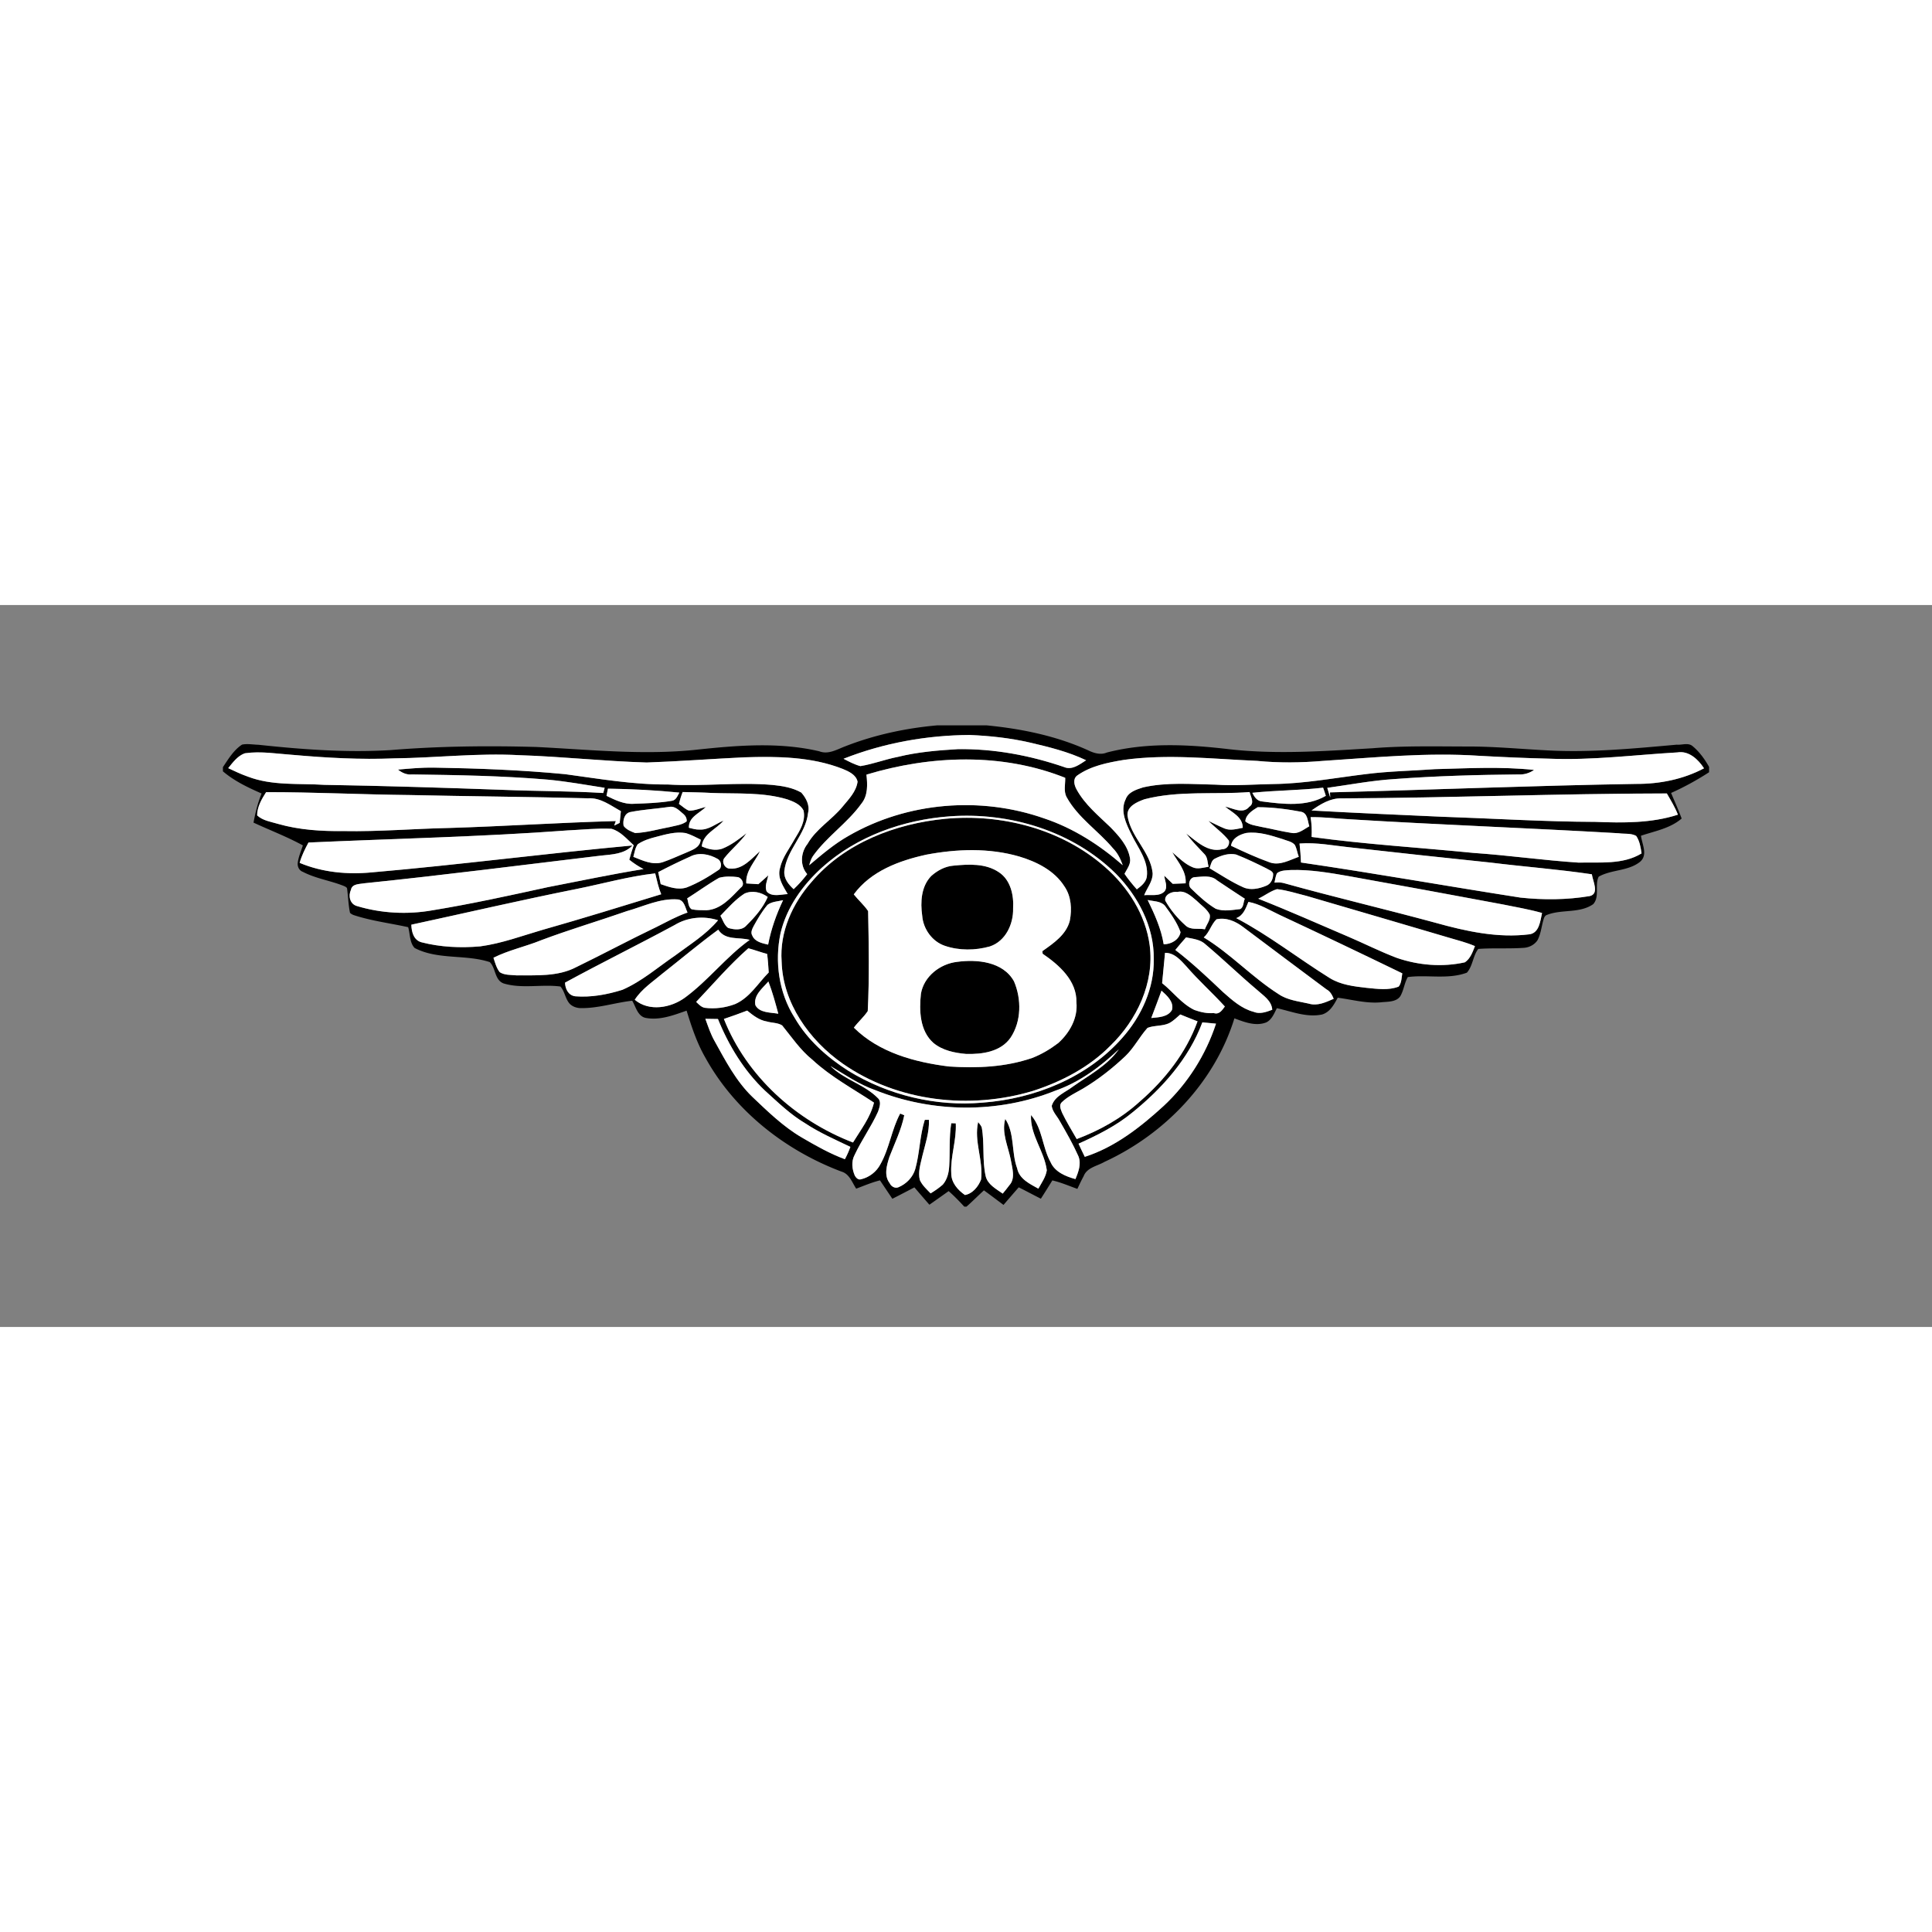 <svg xmlns="http://www.w3.org/2000/svg" height="200" width="200" viewBox="-189.9 -102.5 1645.8 615"><rect x="-189.9" y="-102.5" width="1645.8" height="615" fill="#808080" stroke="none"/><path d="M608.48 0h42.04c29.57 2.88 59.19 8.9 86.38 21.2 4.97 2.43 10.66 4.25 16.1 1.95 34.11-8.83 69.83-6.86 104.5-2.78 40.57 4.55 81.4 1.52 122-.88 27.44-2.23 55-1.46 82.51-1.46 22.01.04 43.95 2.15 65.92 3.27 36.92 2.04 73.83-1.55 110.58-4.84 4.22.42 9.38-1.84 13.14 1 5.98 4.84 10.57 11.24 14.35 17.9v4.58c-10.33 6.69-21.13 12.63-32.37 17.65 3.05 7.24 6.27 14.4 9 21.78-9.76 8.42-22.78 10.66-34.65 14.66.93 7.31 6.06 16.36-.75 22.18-10.12 8.09-24.36 6.49-35.28 12.71-3.53 7.08 1.08 17.05-4.65 23.38-11.65 8.16-27.1 4.08-39.82 9.33-1.3.6-1.94 1.96-2.34 3.25-1.89 5.98-2.3 12.49-5.28 18.11-2.43 3.77-6.87 6.12-11.29 6.49-13.05.98-26.16.01-39.19.98-4.59 5.93-4.61 14.47-9.69 20.21-16.12 6.01-33.7 1.55-50.34 3.76-2.98 5.13-3.43 11.41-6.51 16.49-3.74 5.09-11.28 4.36-16.79 5.04-12.33 1.04-24.3-2.39-36.4-3.95-3.1 5.78-6.52 12.25-13.33 14.3-13.24 2.74-25.81-2.58-38.49-5.39-2.29 4.42-4.17 9.59-8.87 12.04-9.07 3.68-18.75-.19-27.31-3.37-16.83 54.42-59.43 98.66-110.71 122.27-6.12 3.58-14.9 4.74-17.73 12.21-1.95 3.52-3.61 7.17-5.34 10.79-7.07-2.51-13.97-5.55-21.32-7.21-3.21 5.22-6.46 10.42-9.77 15.58-6.31-3.19-12.54-6.55-18.86-9.7-4.35 4.97-8.67 9.97-12.96 14.99-5.55-4.16-11.07-8.34-16.68-12.41-5.01 4.57-9.78 9.4-14.86 13.89h-1.87c-4.26-4.6-8.61-9.12-13.33-13.25-5.45 3.89-10.92 7.76-16.4 11.6-4.28-4.91-8.54-9.83-12.77-14.77-6.25 3.27-12.49 6.54-18.78 9.71-3.52-5.24-7.03-10.46-10.54-15.69-6.96 1.73-13.56 4.55-20.25 7.09-3.5-5.31-5.79-12.64-12.56-14.56-48.02-18.06-91.01-51.85-115.96-97.1-7.21-12.51-11.72-26.27-15.97-40-11.21 3.92-23.01 8.5-35.06 6.13-6.69-1.58-8.14-9.4-11.28-14.59-14.93 1.69-29.44 6.71-44.61 6.28-3.29-.23-6.66-1.49-8.89-3.98-3.53-4.23-3.99-10.26-7.62-14.39-16.02-2.11-32.78 2.1-48.41-2.63-7.81-2.91-6.6-13.13-11.79-18.17-20.73-6.8-44.2-1.71-63.99-12.01-4.43-4.61-3.77-11.92-5.54-17.75-15.5-3.41-31.37-5.33-46.49-10.33-1.11-.43-2.17-1.03-3.04-1.86-1.4-6.68-1.57-13.53-2.45-20.28.01-1.48-1.54-1.99-2.62-2.55-11.49-4.64-24.06-6.36-35.11-12.12-3.1-1.11-4.7-4.39-4.35-7.53.58-5.21 2.83-10.02 4.36-14.99-13.55-7.44-28.04-12.9-42.03-19.41 1.56-8.45 3.64-16.83 6.9-24.79C21.33 52.96 9.76 47.47 0 39.17v-3.59c4.65-6.92 9.15-14.5 16.27-19.16 4.58-.96 9.34.01 13.96.12 37.42 4.02 75.14 6.82 112.77 4.52 41.22-3.37 82.62-3.78 123.94-2.64 45.27 2.23 90.72 7.11 136 2.38 34.86-3.72 70.59-6.77 105.09 1.3 7.67 2.98 14.92-1.52 21.88-4.16C555.02 8.11 581.64 2.4 608.48 0m-79.8 28.47c4.62 2.41 9.29 4.89 14.34 6.25 10.85-1.75 21.17-5.78 31.96-7.86 16.74-4.14 33.98-5.56 51.15-6.58 30.79-.43 61.44 5.3 90.51 15.27 6.74 2.88 13.24-2.36 18.69-5.81-15.18-7.26-31.69-11.3-48-15.1-16.86-3.87-34.11-5.73-51.37-6.44-36.58.26-73.22 6.81-107.28 20.27M18.71 23.79c-6.18 2.18-10.24 7.76-14.2 12.68 5.48 2.55 10.94 5.19 16.67 7.18 20.75 7.96 43.42 5.65 65.14 7.04 50.91.84 101.8 2.44 152.68 4.26 28.33 1.19 56.7.92 85 2.69.4-1.48.8-2.96 1.19-4.44-16.08-2.48-32.12-5.41-48.33-6.93-38.52-3.31-77.22-3.92-115.86-4.46-4.45.46-8.54-1.4-11.87-4.12 10.26-.9 20.55-1.86 30.87-1.68 37.22.62 74.47 2.04 111.54 5.59 29.03 3.9 58.04 8.99 87.43 8.78 29.69 1.82 59.42-2.17 89.09.38 8.45.85 17.21 2.22 24.66 6.53 4.08 4.66 7.37 10.88 5.74 17.28-1.94 18.29-18.2 31.31-20.22 49.54-.54 6.42 3.55 11.4 7.93 15.45 4.2-3.95 8.07-8.22 11.55-12.83-6.39-7.32-5.55-18.4.27-25.74 7.42-12.95 20.8-20.55 30.05-31.95 5.14-6.21 11.48-12.68 12.59-21.05-1.25-5.97-7.6-8.8-12.67-10.89-26.58-10.45-55.8-10.76-83.93-9.86-27.69 1.3-55.34 3.46-83.03 4.41-36.23-1.07-72.31-5.08-108.54-6.24-35.53-1.94-70.96 2.3-106.46 2.7-28.71 1.21-57.45-.42-86.04-2.93-13.73-.92-27.52-3.37-41.25-1.39m1111.16 4.6c-19.97-.47-39.93-1.36-59.87-2.46-44.36-2.96-88.72 1.47-132.96 4.35-18.66 1.58-37.43 1.82-56.07-.02-37.8-1.61-75.87-6.07-113.56-.82-13.75 2.3-28.08 5.07-39.69 13.3-3.95 2.96-2.49 8.33-.46 11.97 7.03 12.81 18.52 22.17 28.87 32.17 7.16 7.4 14.8 15.73 16.55 26.28.94 5.1-2.53 9.07-4.65 13.29 3.13 4.69 6.76 9 10.47 13.25 3.66-2.73 7.74-5.9 8.53-10.71 1.69-13.58-7.57-24.51-13.05-35.98-4.51-9-9.88-20.12-4.99-30.02 2.28-6.29 9.15-8.27 14.89-10.15 20.22-4.57 41.16-2.73 61.71-2.33 16.46 1.12 32.94-.26 49.42-.52 26.4-.35 52.42-5.28 78.57-8.45 19.49-2.49 39.16-2.8 58.74-4.22 28.19-.72 56.47-2.33 84.6.66-3.77 2.63-8.3 4.07-12.92 3.83-35.38.33-70.76 1.3-106.04 3.95-19.23 1.2-38.16 4.84-57.21 7.47.81 2.73 1.6 5.44 2.51 8.15-.08-1.42-.16-2.85-.21-4.28 86.99-2.21 173.95-5.8 260.97-7.22 19.94.09 39.96-3.91 57.66-13.28-4.91-7.57-12.88-15.19-22.66-13.55-36.36 2.1-72.67 6.84-109.15 5.34M548.19 41.98c.91 8.45 1.39 17.81-4.38 24.82-11.88 16.52-29.47 28-41.24 44.64-1.58 2.33-2.37 5.05-3.14 7.73 10.7-9.01 21.4-18.21 33.65-25.1 49.93-28.76 112.35-33.88 166.61-14.76 24.84 8.29 47.2 22.68 66.84 39.83-1.88-5.24-4.31-10.38-8.3-14.36-12.58-15.03-29.86-26.11-39.46-43.56-2.79-5.04-1.08-11.06-1.25-16.52C663.74 23.22 603 25.41 548.19 41.98m328.73 15.48c1.65 3.41 4.04 6.98 8.19 7.34 18.13 2.34 37.91 4.78 54.41-4.77-.71-2.33-1.47-4.65-2.32-6.93-20.03 2.35-40.24 2.2-60.28 4.36m-548.94-3.53c-.43 2.03-.84 4.07-1.22 6.11 7.28 3.51 14.89 7.33 23.21 6.79 10.82-.4 21.71-.72 32.41-2.55 3.61-.44 4.88-4.27 6.45-6.98-20.21-2.05-40.54-3.06-60.85-3.37M36.8 56.9c-3.8 5.9-7.71 12.68-7.63 19.8 4.8 4.51 11.76 5.43 17.84 7.26 18.18 5.17 37.18 6.33 55.99 6.1 29.89.56 59.69-2 89.55-2.64 47.4-1.44 94.73-4.62 142.13-5.89-.45 1.29-.91 2.57-1.35 3.86 1.56-.75 3.12-1.52 4.67-2.3l1-10c-8.73-4.81-17.41-11.67-27.97-10.94-50.78-1.31-101.58-1.67-152.35-2.8-40.64-.41-81.24-2.49-121.88-2.45m354.83-.1c-1.3 3.3-2.34 6.69-3.14 10.14 2.86 1.9 5.37 4.56 8.65 5.74 4.91.07 9.51-2.12 14.24-3.17-5.36 5.4-14.87 8.6-14.42 17.75 2.96.71 5.94 1.64 9.02 1.52 7.71.49 13.7-4.84 20.44-7.62-6.15 7.42-17.54 11.2-18.49 21.97 5.38 2.33 11.37 3.88 17.19 2.02 7.76-2.98 14.39-8.2 20.92-13.23-5.5 7.78-13.07 13.73-18.93 21.2-2.63 3.42.63 9.07 4.89 8.92 10.83.85 18.2-8.36 25.5-14.84-4.22 9.05-12.44 16.76-11.66 27.46 3.44.25 6.81.42 10.27.65 2.82-2.49 5.68-4.98 8.47-7.52-.89 4.44-3.44 9.54-1.26 13.88 4.59 4.79 11.93 2.29 17.79 2.09-3.87-6.83-9.04-13.92-6.52-22.3 2.02-9.02 8.02-16.51 12.39-24.49 4.47-7.35 9.65-15.42 7.6-24.5-2.69-5.16-8.46-7.55-13.68-9.37-21.02-6.38-43.23-4.64-64.87-5.53-8.13-.46-16.27-.57-24.4-.77m393.35 6.18c-6.26 2.27-14.94 5.93-14.41 13.81 2.54 18.16 19.53 30.71 21.43 49.16.15 7.05-4.78 12.49-7.22 18.74 5.62-.66 13.13 1.4 17.5-3.44 2.79-3.95.05-8.91-.37-13.19 2.37 2.33 4.77 4.64 7.2 6.94 2.75-.11 8.26-.33 11.01-.43.77-10.38-6.59-18.08-11.39-26.45 5.51 4.6 10.61 10.03 17.4 12.79 4.31 1.93 9.06.18 13.51-.43-.98-3.59-.69-7.83-3.39-10.67-5.38-5.75-11-11.31-15.65-17.68 8.88 6.7 18.49 16.49 30.78 13.37 3.85.09 6.42-3.72 5.58-7.31-4.98-6.4-11.74-11.08-17.43-16.79 4.54 2.16 8.99 4.52 13.65 6.42 4.98 2.15 10.48.39 15.58-.53.04-9.27-9.08-13.01-14.98-18.07 6.39 1.25 15.24 6.72 20.54.11 4.86-3.13 1.21-8.39.28-12.51-29.84 2.32-60.38-1.46-89.62 6.16m168.03-.79c-9.6-.3-18.11 4.99-25.67 10.33 36.86 2.12 73.75 3.61 110.64 5.32 43.67 1.46 87.31 4.23 131.03 4.38 23.55.9 47.76 1.22 70.45-6.13-2.48-6.35-6.04-12.18-9.43-18.07-92.35.07-184.67 3.81-277.02 4.17M380.4 69.44c-11.16 1.64-22.48 2.26-33.54 4.46-5.01 1.17-6.36 7.32-5.52 11.73 2.33 3.2 6.24 4.75 9.81 6.1 10-.35 19.67-3.31 29.48-5.09 4.84-1.27 10.32-1.68 14.42-4.85.23-2.39-.89-4.63-2.67-6.17-3.44-2.75-7.03-7.08-11.98-6.18m501.07.29c-4.4 2.72-10.24 6.33-10.51 12.05 3.76 3.23 9.01 3.6 13.63 4.73 8.54 1.58 16.98 3.77 25.58 5.1 5.95 1.19 10.52-2.99 15.28-5.65-1.47-4.46-1.34-11.25-7.04-12.36-12.15-2.31-24.56-3.86-36.94-3.87m-262.02 7.76c-39.68 2.85-79.39 16.87-109.22 43.75-16.46 14.93-30.01 33.85-35.2 55.74-5.16 24.33-1.48 50.9 11.95 72.04 10.91 18.83 27.57 33.64 45.78 45.24 33.97 20.85 74.68 30.65 114.43 27.12 44.36-3.32 89.17-21.31 118.98-55.21 16.27-18.32 27.28-42.35 26.77-67.17.39-27.52-13.38-53.42-32.29-72.64-36.72-36.28-90.32-52.53-141.2-48.87m307.09.74c.92 5.57 1.17 11.2.87 16.83 45.78 6.29 91.95 9.03 137.91 13.61 29.95 2.06 59.71 6.31 89.66 8.27 17.78-.48 37.6 1.93 53.51-7.86-.77-5.16-1.57-10.51-4.6-14.92-4.48-2.45-10.02-1.52-14.88-2.24-75.98-4.42-152.05-7.19-228.01-11.84-11.5-.52-22.95-2.08-34.46-1.85M293.41 89.51c-73.4 5.46-147.01 6.99-220.53 10.31-2.99 5.54-5.83 11.22-7.53 17.32 19.37 8.13 40.87 10.12 61.65 8.08 74.07-6.41 147.85-16.07 221.87-22.89-6.89 7.38-17.55 7.63-26.9 8.64-67.16 8-134.24 16.66-201.52 23.56-3.92.75-10.49.3-11.38 5.55-2.42 5.26-.92 12.12 5.03 13.82 20.76 6.26 43.09 7.43 64.46 3.64 32.99-5.39 65.64-12.59 98.29-19.72 27.14-5.23 54.18-10.98 81.47-15.39a74.028 74.028 0 01-12.16-7.97c1.11-4.15 2.37-8.26 3.78-12.32-5.82-5.23-11.14-11.81-18.95-14.03-12.54-.56-25.06.83-37.58 1.4M369 95c-5.47 1.38-10.96 3.11-15.65 6.31-2.24 3.12-2.71 7.09-3.73 10.7 7.87 3.11 16.45 7.3 24.99 4.56 6.77-2.26 13.21-5.36 19.81-8.04 5.24-2.42 12.08-4.21 12.58-11.19-4.15-2.03-8.27-4.24-12.7-5.56-8.61-1.46-17.07 1.08-25.3 3.22m502.67-3.31c-5.69 1.34-11.92 4.39-12.91 10.87 10.93 5.19 21.97 10.24 33.37 14.31 8.44 2.71 16.64-2.15 24.36-4.9-1.29-3.32-1.69-7.02-3.4-10.15-2.5-2.93-6.74-3.46-10.1-4.83-10.12-3.17-20.56-6.71-31.32-5.3m45.45 8.99c.57 5.37 1.05 10.76 1.24 16.16 62.45 9.11 124.59 20.18 186.95 29.89 19.59 2.09 39.62 1.96 59.08-1.31 8.38-2.04 2.46-12.86 1.77-18.54-28.59-4.26-57.44-6.41-86.11-9.96-40.04-4.14-80.05-8.5-120.05-13-14.26-1.48-28.48-4.37-42.88-3.24m-519.17 11.16c-9.19 4.09-18.24 8.52-27.15 13.19.7 3.41 1.41 6.81 2.13 10.23 7.05 2.45 14.63 5.27 22.15 2.82 9.64-3.75 18.61-9.09 27.15-14.89 3.23-2.07 2.49-7.8-.9-9.47-6.94-3.97-16.02-5.84-23.38-1.88m447.37 1.57c-3.33 1.36-3.67 5.35-4.85 8.29 9.46 5.56 18.61 11.76 28.67 16.22 6.2 2.85 13.47 1.23 19.55-1.27 4.15-1.54 6.17-6.2 5.94-10.39-.83-2.43-3.66-3.08-5.56-4.34-8.55-4.26-17.16-8.43-26.05-11.89-6.09-1.31-12.29.67-17.7 3.38m52.66 12.49c-1.33 2.48-1.54 5.38-2.21 8.08 2.61-.23 5.27-.3 7.84.37 42.9 11.96 86.27 22.14 129.25 33.8 25.96 7.24 53.12 13.25 80.17 9.84 8.41-1.23 9.2-11.57 10.68-18.16-10.94-3.1-22.17-5-33.28-7.26-43.89-8.27-87.82-16.25-131.76-24.19-16.06-2.79-32.29-5.56-48.65-5.16-3.99.31-8.69.1-12.04 2.68m-596.64 13.46c-47.1 9.42-93.89 20.3-140.83 30.44.13 6.04 1.96 13.2 8.62 14.98 16.24 4.19 33.34 4.95 50.02 3.49 18.44-2.47 35.97-9.11 53.76-14.25 33.63-9.54 67.03-19.89 100.45-30.14-2.35-5.73-3.66-11.79-5.12-17.78-22.64 2.55-44.61 8.79-66.9 13.26m121.42-9.52c-9.39 5.35-18.13 11.78-27.26 17.55 1.03 3 .78 7.27 3.77 9.29 4.08.88 8.36.74 12.53.82 12.63-.59 21.17-11.04 29.39-19.3 3.67-2.46 1.16-8.01-2.47-8.9-5.25-.66-10.83-.82-15.96.54m404.62-.48c-4.25.71-5.76 7.01-2.53 9.76 6.45 6.27 13.12 12.47 20.87 17.11 6.73 2.55 14.01 1.02 20.9.28 3.07-1.66 2.57-6.13 3.9-8.81-7.94-5.09-15.74-10.4-23.6-15.6-5.33-4.84-13.1-3.1-19.54-2.74m54.57 18.31c25.66 10.09 50.86 21.34 76.22 32.16 13.97 5.96 27.55 12.84 41.76 18.24 18.5 6.37 38.87 8.08 58.02 3.8 4.69-3.09 6.62-8.79 8.6-13.81-7.25-3.13-14.93-5.02-22.47-7.27-40.36-12-80.81-23.69-121.2-35.57-8.29-2.02-16.45-4.77-24.95-5.69-5.72 1.73-10.56 5.63-15.98 8.14m-437.64-4.36c-7.86 5.08-14.05 12.24-20.52 18.9 2.03 3.49 3.2 7.87 6.56 10.35 5.25 1.57 11.89 2.41 15.85-2.35 7.08-7.01 13.9-14.78 17.89-24.02-5.59-4.07-13.27-5.84-19.78-2.88m358.43 6.01c4.4 7.85 10.32 14.91 17.02 20.92 4.4 4.5 11.24 2.42 16.76 3.49 1.27-4.03 4.95-7.9 4.15-12.39-2.38-4.97-7.39-8.1-11.15-11.91-4.65-3.86-9.77-9.08-16.49-7.5-4.26-.69-11.22 2.18-10.29 7.39m-458.64 8.92c-24.28 8.48-48.97 15.76-73.05 24.82-13.37 5.44-27.66 8.41-40.6 14.91 1.39 4.22 2.56 8.71 5.31 12.26 4.14 2.7 9.46 2.26 14.22 2.75 17.03-.15 35.37 1.19 50.99-7.02 22.8-11.07 45.13-23.09 68-34.02 8.82-4.39 17.44-9.27 26.8-12.47-1.97-4.06-2.66-10.4-8.07-11.16-15.25-1.23-29.27 5.94-43.6 9.93m119.82-5.33c-4.68 5.55-8.37 11.86-11.86 18.19-1.21 2.4-2.71 5.33-1.14 7.93 2.18 5.35 8.48 6.59 13.51 7.77 2.54-13.18 7-25.79 12.75-37.88-4.46 1.13-9.49 1.12-13.26 3.99m323.83-4.13c5.84 12.05 11.47 24.31 13.63 37.65 6.23.23 13.4-3.92 14.35-10.31-2.95-8.23-8.17-15.54-13.34-22.54-3.68-4-9.71-3.64-14.64-4.8m85.82 1.61c-2.26 5.45-4.32 11.64-10.36 13.81 27.92 14.75 52.82 34.37 79.57 51.02 9.52 5.9 20.84 7.18 31.73 8.42 8.9.86 18.48 2.27 27.06-1.09 2.52-3.16 2.41-7.54 3.09-11.29-34.64-16.81-69.39-33.4-104.29-49.68-8.76-4.1-17.17-9.42-26.8-11.19m-488.58 19.6c-31.01 16.75-62.63 32.32-93.58 49.19.24 5.39 2.81 10.87 8.73 11.62 13.56 1.07 27.24-1.46 40.16-5.52 16.46-7.14 30.1-19.13 44.81-29.14 12.64-9.46 26.44-17.88 36.67-30.11-12.11-3.92-25.85-2.67-36.79 3.96m461.4-4.76c-4.58 4.41-6.02 11.15-10.86 15.43 22.82 13.86 41.09 33.86 63.57 48.18 7.6 5.28 17.1 6.21 25.9 8.21 7.37 2.24 14.58-1.22 21.21-4.11-1.3-3.19-2.92-6.35-6.11-8.01-23.75-17.58-47.31-35.42-70.98-53.1-6.46-4.92-14.41-8.43-22.73-6.6m-471.97 46.21c-8.26 6.98-17.63 13.08-23.6 22.31 12.2 10.38 30.91 6.96 42.96-1.96 19.83-14.63 34.92-34.65 54.95-49.04-9.18-2.55-20.76.7-26.78-8.69-16.26 11.91-31.69 24.92-47.53 37.38m446.02-30.81c-3.12 3.5-6.17 7.08-9.13 10.71 14.31 10.99 27.47 23.39 40.54 35.8 7.77 6.87 15.84 14.16 26.13 16.88 5.27 2.23 10.89.14 15.9-1.75-.58-7.8-7.42-11.89-12.56-16.61-15-12.63-29.09-26.3-44.1-38.92-4.49-4.4-10.96-4.89-16.78-6.11m-372.85 9.27c-16 14.05-29.83 30.27-44.46 45.68 2.13 2.01 4.24 4.41 7.26 5.02 8.76 1.13 17.76-.04 26-3.2 12.37-5.45 19.35-17.62 28.54-26.86-.32-5.29-.67-10.56-1.34-15.82-5.4-1.39-10.61-3.4-16-4.82m354.94 3.88c-.77 8.61-1.61 17.23-2.47 25.84 9.35 7.4 16.56 17.58 27.53 22.84 5.22 1.83 10.81 3.14 16.41 2.61 4.76 1.62 7.22-2.56 9.51-5.57-10.65-11.68-22.48-22.23-32.81-34.21-4.94-5.31-10.2-11.61-18.17-11.51m-348.95 44.59c3.56 6.77 13.19 6.11 19.52 7.28-2.49-9.25-5-18.53-8.46-27.47-4.91 5.74-12.84 11.71-11.06 20.19m345.95-12.36c-2.84 7.79-5.77 15.55-8.72 23.3 6.17-.68 14.16-.72 17.65-6.9 1.85-6.8-4.34-12.31-8.93-16.4M426.76 250.1c19.3 48.81 61.42 86.61 109.99 105.26 6.63-10.92 14.83-21.33 17.87-33.98-17.76-11.78-36.74-21.91-52.47-36.52-10.24-8.23-17.56-19.18-25.77-29.25-3.79-2.4-8.74-2.07-12.92-3.32-6.52-1.03-11.9-5.26-16.86-9.31-6.56 2.53-13.18 4.88-19.84 7.12m388.78-3.82c-3.08 2.65-5.98 5.63-9.63 7.49-5.77 2.64-12.47 1.63-18.3 3.95-6.78 7.58-11.46 16.94-18.84 24.04-11.06 10.46-23.12 19.93-36.2 27.72-6.26 3.63-13.05 6.68-18.23 11.86-2.22 2.48-.52 5.99.52 8.69 3.71 7.7 8.22 14.97 12.45 22.39 19.45-7.3 38.01-17.64 53.43-31.68 21.49-18.54 39.79-41.73 49.5-68.61-4.92-1.88-9.82-3.86-14.7-5.85m-404.58 3.7c2.36 6.47 4.5 13.07 7.93 19.07 9.22 16.59 18.1 33.81 31.87 47.19 13.21 12.55 26.4 25.45 42.21 34.76 11.88 6.93 23.93 13.81 36.86 18.59 1.8-3.39 3.4-6.88 4.66-10.51-13.04-6.27-26.37-12.07-38.48-20.1-12.71-7.54-23.32-17.94-34.23-27.77-17.84-16.92-30.89-38.38-40.08-61.06-2.69-.04-8.06-.12-10.74-.17m423.37 3.05c-11.54 30.91-34.21 56.25-59.57 76.73-13.73 11.34-29.75 19.34-45.9 26.6 1.71 3.77 3.52 7.47 5.33 11.2 25.66-8.2 47.47-25.33 67.09-43.28 20.53-19.09 35.97-43.55 44.7-70.17-3.9-.35-7.77-.72-11.65-1.08M709.14 311.2c-48.8 19.6-105.08 19.03-153.77-.6-13.59-4.74-25.48-13.06-37.77-20.33 11.81 11.73 29.01 15.6 40.6 27.54 2.9 3.05 1.02 7.72-.1 11.22-5.79 12.79-14.08 24.3-20.02 37.03-2.91 5.46-2.17 12.09.26 17.61 1.09 1.83 2.95 3.81 5.3 2.98 6.9-1.58 13.08-6.36 16.37-12.62 7.74-13.6 9.53-29.57 16.91-43.34 1.16.48 2.32.96 3.49 1.45-2.53 12.41-8.14 23.83-12.67 35.56-2.24 7.06-4.82 15.8.26 22.29 1.12 2.73 4.54 4.75 7.39 3.5 6.76-2.8 12.37-8.49 14.4-15.59 3.85-13.73 3.77-28.21 8.11-41.85.88-.01 2.64-.02 3.51-.02.46 10.54-3.14 20.69-5.6 30.82-1.45 6.69-3.91 13.58-2.12 20.48 2.01 4.47 5.81 7.86 9.16 11.36 3.65-2.21 7.18-4.63 10.39-7.47 3.69-4.28 5.13-9.99 5.44-15.52.79-12.24-.2-24.62 1.76-36.78.96.03 2.89.08 3.85.11.74 14.35-4.63 28.26-3.85 42.58-.05 7.89 5.57 14.25 11.67 18.47 6.56-1.12 11.48-7.3 13.73-13.2 2.01-16.46-6.21-32.56-2.49-48.93 1.09 1.42 2.33 2.79 3.04 4.47 2.55 13.77.28 28.04 3.4 41.72 1.79 7.12 8.97 10.8 14.48 14.75 1.93-2.28 3.79-4.62 5.58-7.02 5.57-6 2.44-14.9 1.26-21.96-2.23-11.38-7.98-22.85-4.67-34.63 8.19 12.37 5.1 28.54 10.14 42.06 1.78 9.11 10.76 13.24 18.07 17.33 2.75-5 6.33-9.92 7.18-15.67-2.06-16.36-14.35-30.12-13.43-47.05 9.75 11.37 9.57 27.32 16.61 40.06 3.64 8.44 12.91 12.26 21.24 14.52 2.49-6.06 5.08-12.85 2.56-19.36-4.62-10.37-10.26-20.26-15.95-30.08-2.28-4.27-6.25-7.97-6.83-12.95 2.58-8.4 11.51-11.44 17.85-16.32 13.79-9.72 29.38-17.87 39.37-31.91-15.7 14.85-33.52 28.11-54.11 35.29z"/><path d="M615.45 79.6c48.17-4.47 99.13 8.76 135.89 41.05 19.61 17.08 34.69 40.61 38.14 66.76 4.16 31.91-10.95 63.7-33.54 85.54-18.04 18.31-41.39 30.48-65.65 38.37-53.93 16.33-115.81 9.38-162.42-23.22-28.34-19.92-51.01-51.49-51.94-87.08-1.79-24.95 9.25-49.23 25.5-67.61 28.16-33.24 71.56-49.75 114.02-53.81m-16.32 30.57c-23.08 5.07-47.24 14.01-61.72 33.83 3.89 4.9 8.71 9.01 12.21 14.22.57 28.36 1.09 56.86-.32 85.19-3.38 5.13-8.18 9.18-11.83 14.11 21.43 21.26 51.95 29.47 81.06 33.09 23.75 1.58 48.11.56 70.8-7.26 8.01-3.09 15.46-7.56 22.29-12.75 9.64-8.69 16.76-21.25 15.44-34.62.45-18.53-14.76-31.86-28.77-41.42-.06-.56-.17-1.67-.22-2.22 9.44-6.68 20.39-14.03 23.36-25.96 1.91-9.79 1.25-20.76-4.59-29.2-8.56-13.52-23.65-21-38.52-25.46-25.72-7.45-53.1-6.48-79.19-1.55z"/><path d="M622.4 119.51c12.9-1.25 27.23-2.05 38.54 5.56 10.06 6.55 12.9 19.68 12.18 30.94.35 13.3-6.44 27.91-19.79 32.33-12.4 3.46-25.96 3.66-38.24-.5-10.87-3.6-18.54-14.38-19.4-25.67-1.64-11.57-.94-24.92 7.66-33.82 5.28-4.72 11.86-8.3 19.05-8.84zm2.99 81.97c17.04-2.34 39.23-.24 48.51 16.61 6.43 15.04 6.37 33.98-2.9 47.91-8.38 12.17-24.36 14.3-37.96 13.91-9.73-.86-19.94-2.93-27.68-9.28-11.76-10.27-12.33-27.68-10.76-41.99 2.47-14.79 16.33-25.5 30.79-27.16z"/><g fill="#fff"><path d="M528.68 28.47c34.06-13.46 70.7-20.01 107.28-20.27 17.26.71 34.51 2.57 51.37 6.44 16.31 3.8 32.82 7.84 48 15.1-5.45 3.45-11.95 8.69-18.69 5.81-29.07-9.97-59.72-15.7-90.51-15.27-17.17 1.02-34.41 2.44-51.15 6.58-10.79 2.08-21.11 6.11-31.96 7.86-5.05-1.36-9.72-3.84-14.34-6.25zM18.71 23.79c13.73-1.98 27.52.47 41.25 1.39 28.59 2.51 57.33 4.14 86.04 2.93 35.5-.4 70.93-4.64 106.46-2.7 36.23 1.16 72.31 5.17 108.54 6.24 27.69-.95 55.34-3.11 83.03-4.41 28.13-.9 57.35-.59 83.93 9.86 5.07 2.09 11.42 4.92 12.67 10.89-1.11 8.37-7.45 14.84-12.59 21.05-9.25 11.4-22.63 19-30.05 31.95-5.82 7.34-6.66 18.42-.27 25.74-3.48 4.61-7.35 8.88-11.55 12.83-4.38-4.05-8.47-9.03-7.93-15.45 2.02-18.23 18.28-31.25 20.22-49.54 1.63-6.4-1.66-12.62-5.74-17.28-7.45-4.31-16.21-5.68-24.66-6.53-29.67-2.55-59.4 1.44-89.09-.38-29.39.21-58.4-4.88-87.43-8.78-37.07-3.55-74.32-4.97-111.54-5.59-10.32-.18-20.61.78-30.87 1.68 3.33 2.72 7.42 4.58 11.87 4.12 38.64.54 77.34 1.15 115.86 4.46 16.21 1.52 32.25 4.45 48.33 6.93-.39 1.48-.79 2.96-1.19 4.44-28.3-1.77-56.67-1.5-85-2.69-50.88-1.82-101.77-3.42-152.68-4.26-21.72-1.39-44.39.92-65.14-7.04-5.73-1.99-11.19-4.63-16.67-7.18 3.96-4.92 8.02-10.5 14.2-12.68zm1111.16 4.6c36.48 1.5 72.79-3.24 109.15-5.34 9.78-1.64 17.75 5.98 22.66 13.55-17.7 9.37-37.72 13.37-57.66 13.28-87.02 1.42-173.98 5.01-260.97 7.22.05 1.43.13 2.86.21 4.28-.91-2.71-1.7-5.42-2.51-8.15 19.05-2.63 37.98-6.27 57.21-7.47 35.28-2.65 70.66-3.62 106.04-3.95 4.62.24 9.15-1.2 12.92-3.83-28.13-2.99-56.41-1.38-84.6-.66-19.58 1.42-39.25 1.73-58.74 4.22-26.15 3.17-52.17 8.1-78.57 8.45-16.48.26-32.96 1.64-49.42.52-20.55-.4-41.49-2.24-61.71 2.33-5.74 1.88-12.61 3.86-14.89 10.15-4.89 9.9.48 21.02 4.99 30.02 5.48 11.47 14.74 22.4 13.05 35.98-.79 4.81-4.87 7.98-8.53 10.71-3.71-4.25-7.34-8.56-10.47-13.25 2.12-4.22 5.59-8.19 4.65-13.29-1.75-10.55-9.39-18.88-16.55-26.28-10.35-10-21.84-19.36-28.87-32.17-2.03-3.64-3.49-9.01.46-11.97 11.61-8.23 25.94-11 39.69-13.3 37.69-5.25 75.76-.79 113.56.82 18.64 1.84 37.41 1.6 56.07.02 44.24-2.88 88.6-7.31 132.96-4.35 19.94 1.1 39.9 1.99 59.87 2.46z"/><path d="M548.19 41.98C603 25.41 663.74 23.22 717.52 44.7c.17 5.46-1.54 11.48 1.25 16.52 9.6 17.45 26.88 28.53 39.46 43.56 3.99 3.98 6.42 9.12 8.3 14.36-19.64-17.15-42-31.54-66.84-39.83-54.26-19.12-116.68-14-166.61 14.76-12.25 6.89-22.95 16.09-33.65 25.1.77-2.68 1.56-5.4 3.14-7.73 11.77-16.64 29.36-28.12 41.24-44.64 5.77-7.01 5.29-16.37 4.38-24.82zm328.73 15.48c20.04-2.16 40.25-2.01 60.28-4.36.85 2.28 1.61 4.6 2.32 6.93-16.5 9.55-36.28 7.11-54.41 4.77-4.15-.36-6.54-3.93-8.19-7.34zm-548.94-3.53c20.31.31 40.64 1.32 60.85 3.37-1.57 2.71-2.84 6.54-6.45 6.98-10.7 1.83-21.59 2.15-32.41 2.55-8.32.54-15.93-3.28-23.21-6.79.38-2.04.79-4.08 1.22-6.11zM36.8 56.9c40.64-.04 81.24 2.04 121.88 2.45 50.77 1.13 101.57 1.49 152.35 2.8 10.56-.73 19.24 6.13 27.97 10.94l-1 10c-1.55.78-3.11 1.55-4.67 2.3.44-1.29.9-2.57 1.35-3.86-47.4 1.27-94.73 4.45-142.13 5.89-29.86.64-59.66 3.2-89.55 2.64-18.81.23-37.81-.93-55.99-6.1-6.08-1.83-13.04-2.75-17.84-7.26-.08-7.12 3.83-13.9 7.63-19.8zm354.83-.1c8.13.2 16.27.31 24.4.77 21.64.89 43.85-.85 64.87 5.53 5.22 1.82 10.99 4.21 13.68 9.37 2.05 9.08-3.13 17.15-7.6 24.5-4.37 7.98-10.37 15.47-12.39 24.49-2.52 8.38 2.65 15.47 6.52 22.3-5.86.2-13.2 2.7-17.79-2.09-2.18-4.34.37-9.44 1.26-13.88-2.79 2.54-5.65 5.03-8.47 7.52-3.46-.23-6.83-.4-10.27-.65-.78-10.7 7.44-18.41 11.66-27.46-7.3 6.48-14.67 15.69-25.5 14.84-4.26.15-7.52-5.5-4.89-8.92 5.86-7.47 13.43-13.42 18.93-21.2-6.53 5.03-13.16 10.25-20.92 13.23-5.82 1.86-11.81.31-17.19-2.02.95-10.77 12.34-14.55 18.49-21.97-6.74 2.78-12.73 8.11-20.44 7.62-3.08.12-6.06-.81-9.02-1.52-.45-9.15 9.06-12.35 14.42-17.75-4.73 1.05-9.33 3.24-14.24 3.17-3.28-1.18-5.79-3.84-8.65-5.74.8-3.45 1.84-6.84 3.14-10.14zm393.35 6.18c29.24-7.62 59.78-3.84 89.62-6.16.93 4.12 4.58 9.38-.28 12.51-5.3 6.61-14.15 1.14-20.54-.11 5.9 5.06 15.02 8.8 14.98 18.07-5.1.92-10.6 2.68-15.58.53-4.66-1.9-9.11-4.26-13.65-6.42 5.69 5.71 12.45 10.39 17.43 16.79.84 3.59-1.73 7.4-5.58 7.31-12.29 3.12-21.9-6.67-30.78-13.37 4.65 6.37 10.27 11.93 15.65 17.68 2.7 2.84 2.41 7.08 3.39 10.67-4.45.61-9.2 2.36-13.51.43-6.79-2.76-11.89-8.19-17.4-12.79 4.8 8.37 12.16 16.07 11.39 26.45-2.75.1-8.26.32-11.01.43-2.43-2.3-4.83-4.61-7.2-6.94.42 4.28 3.16 9.24.37 13.19-4.37 4.84-11.88 2.78-17.5 3.44 2.44-6.25 7.37-11.69 7.22-18.74-1.9-18.45-18.89-31-21.43-49.16-.53-7.88 8.15-11.54 14.41-13.81zm168.03-.79c92.35-.36 184.67-4.1 277.02-4.17 3.39 5.89 6.95 11.72 9.43 18.07-22.69 7.35-46.9 7.03-70.45 6.13-43.72-.15-87.36-2.92-131.03-4.38-36.89-1.71-73.78-3.2-110.64-5.32 7.56-5.34 16.07-10.63 25.67-10.33z"/><path d="M380.4 69.44c4.95-.9 8.54 3.43 11.98 6.18 1.78 1.54 2.9 3.78 2.67 6.17-4.1 3.17-9.58 3.58-14.42 4.85-9.81 1.78-19.48 4.74-29.48 5.09-3.57-1.35-7.48-2.9-9.81-6.1-.84-4.41.51-10.56 5.52-11.73 11.06-2.2 22.38-2.82 33.54-4.46zm501.07.29c12.38.01 24.79 1.56 36.94 3.87 5.7 1.11 5.57 7.9 7.04 12.36-4.76 2.66-9.33 6.84-15.28 5.65-8.6-1.33-17.04-3.52-25.58-5.1-4.62-1.13-9.87-1.5-13.63-4.73.27-5.72 6.11-9.33 10.51-12.05zm-262.02 7.76c50.88-3.66 104.48 12.59 141.2 48.87 18.91 19.22 32.68 45.12 32.29 72.64.51 24.82-10.5 48.85-26.77 67.17-29.81 33.9-74.62 51.89-118.98 55.21-39.75 3.53-80.46-6.27-114.43-27.12-18.21-11.6-34.87-26.41-45.78-45.24-13.43-21.14-17.11-47.71-11.95-72.04 5.19-21.89 18.74-40.81 35.2-55.74 29.83-26.88 69.54-40.9 109.22-43.75m-4 2.11c-42.46 4.06-85.86 20.57-114.02 53.81-16.25 18.38-27.29 42.66-25.5 67.61.93 35.59 23.6 67.16 51.94 87.08 46.61 32.6 108.49 39.55 162.42 23.22 24.26-7.89 47.61-20.06 65.65-38.37 22.59-21.84 37.7-53.63 33.54-85.54-3.45-26.15-18.53-49.68-38.14-66.76-36.76-32.29-87.72-45.52-135.89-41.05zm311.09-1.37c11.51-.23 22.96 1.33 34.46 1.85 75.96 4.65 152.03 7.42 228.01 11.84 4.86.72 10.4-.21 14.88 2.24 3.03 4.41 3.83 9.76 4.6 14.92-15.91 9.79-35.73 7.38-53.51 7.86-29.95-1.96-59.71-6.21-89.66-8.27-45.96-4.58-92.13-7.32-137.91-13.61.3-5.63.05-11.26-.87-16.83zM293.41 89.51c12.52-.57 25.04-1.96 37.58-1.4 7.81 2.22 13.13 8.8 18.95 14.03-1.41 4.06-2.67 8.17-3.78 12.32 3.79 3.05 7.85 5.72 12.16 7.97-27.29 4.41-54.33 10.16-81.47 15.39-32.65 7.13-65.3 14.33-98.29 19.72-21.37 3.79-43.7 2.62-64.46-3.64-5.95-1.7-7.45-8.56-5.03-13.82.89-5.25 7.46-4.8 11.38-5.55 67.28-6.9 134.36-15.56 201.52-23.56 9.35-1.01 20.01-1.26 26.9-8.64-74.02 6.82-147.8 16.48-221.87 22.89-20.78 2.04-42.28.05-61.65-8.08 1.7-6.1 4.54-11.78 7.53-17.32 73.52-3.32 147.13-4.85 220.53-10.31z"/><path d="M369 95c8.23-2.14 16.69-4.68 25.3-3.22 4.43 1.32 8.55 3.53 12.7 5.56-.5 6.98-7.34 8.77-12.58 11.19-6.6 2.68-13.04 5.78-19.81 8.04-8.54 2.74-17.12-1.45-24.99-4.56 1.02-3.61 1.49-7.58 3.73-10.7 4.69-3.2 10.18-4.93 15.65-6.31zm502.67-3.31c10.76-1.41 21.2 2.13 31.32 5.3 3.36 1.37 7.6 1.9 10.1 4.83 1.71 3.13 2.11 6.83 3.4 10.15-7.72 2.75-15.92 7.61-24.36 4.9-11.4-4.07-22.44-9.12-33.37-14.31.99-6.48 7.22-9.53 12.91-10.87zm45.45 8.99c14.4-1.13 28.62 1.76 42.88 3.24 40 4.5 80.01 8.86 120.05 13 28.67 3.55 57.52 5.7 86.11 9.96.69 5.68 6.61 16.5-1.77 18.54-19.46 3.27-39.49 3.4-59.08 1.31-62.36-9.71-124.5-20.78-186.95-29.89-.19-5.4-.67-10.79-1.24-16.16zm-317.99 9.49c26.09-4.93 53.47-5.9 79.19 1.55 14.87 4.46 29.96 11.94 38.52 25.46 5.84 8.44 6.5 19.41 4.59 29.2-2.97 11.93-13.92 19.28-23.36 25.96.05.55.16 1.66.22 2.22 14.01 9.56 29.22 22.89 28.77 41.42 1.32 13.37-5.8 25.93-15.44 34.62-6.83 5.19-14.28 9.66-22.29 12.75-22.69 7.82-47.05 8.84-70.8 7.26-29.11-3.62-59.63-11.83-81.06-33.09 3.65-4.93 8.45-8.98 11.83-14.11 1.41-28.33.89-56.83.32-85.19-3.5-5.21-8.32-9.32-12.21-14.22 14.48-19.82 38.64-28.76 61.72-33.83m23.27 9.34c-7.19.54-13.77 4.12-19.05 8.84-8.6 8.9-9.3 22.25-7.66 33.82.86 11.29 8.53 22.07 19.4 25.67 12.28 4.16 25.84 3.96 38.24.5 13.35-4.42 20.14-19.03 19.79-32.33.72-11.26-2.12-24.39-12.18-30.94-11.31-7.61-25.64-6.81-38.54-5.56m2.99 81.97c-14.46 1.66-28.32 12.37-30.79 27.16-1.57 14.31-1 31.72 10.76 41.99 7.74 6.35 17.95 8.42 27.68 9.28 13.6.39 29.58-1.74 37.96-13.91 9.27-13.93 9.33-32.87 2.9-47.91-9.28-16.85-31.47-18.95-48.51-16.61zm-227.44-89.64c7.36-3.96 16.44-2.09 23.38 1.88 3.39 1.67 4.13 7.4.9 9.47-8.54 5.8-17.51 11.14-27.15 14.89-7.52 2.45-15.1-.37-22.15-2.82-.72-3.42-1.43-6.82-2.13-10.23 8.91-4.67 17.96-9.1 27.15-13.19zm447.37 1.57c5.41-2.71 11.61-4.69 17.7-3.38 8.89 3.46 17.5 7.63 26.05 11.89 1.9 1.26 4.73 1.91 5.56 4.34.23 4.19-1.79 8.85-5.94 10.39-6.08 2.5-13.35 4.12-19.55 1.27-10.06-4.46-19.21-10.66-28.67-16.22 1.18-2.94 1.52-6.93 4.85-8.29zm52.66 12.49c3.35-2.58 8.05-2.37 12.04-2.68 16.36-.4 32.59 2.37 48.65 5.16 43.94 7.94 87.87 15.92 131.76 24.19 11.11 2.26 22.34 4.16 33.28 7.26-1.48 6.59-2.27 16.93-10.68 18.16-27.05 3.41-54.21-2.6-80.17-9.84-42.98-11.66-86.35-21.84-129.25-33.8-2.57-.67-5.23-.6-7.84-.37.67-2.7.88-5.6 2.21-8.08zm-596.64 13.46c22.29-4.47 44.26-10.71 66.9-13.26 1.46 5.99 2.77 12.05 5.12 17.78-33.42 10.25-66.82 20.6-100.45 30.14-17.79 5.14-35.32 11.78-53.76 14.25-16.68 1.46-33.78.7-50.02-3.49-6.66-1.78-8.49-8.94-8.62-14.98 46.94-10.14 93.73-21.02 140.83-30.44zm121.42-9.52c5.13-1.36 10.71-1.2 15.96-.54 3.63.89 6.14 6.44 2.47 8.9-8.22 8.26-16.76 18.71-29.39 19.3-4.17-.08-8.45.06-12.53-.82-2.99-2.02-2.74-6.29-3.77-9.29 9.13-5.77 17.87-12.2 27.26-17.55zm404.62-.48c6.44-.36 14.21-2.1 19.54 2.74 7.86 5.2 15.66 10.51 23.6 15.6-1.33 2.68-.83 7.15-3.9 8.81-6.89.74-14.17 2.27-20.9-.28-7.75-4.64-14.42-10.84-20.87-17.11-3.23-2.75-1.72-9.05 2.53-9.76zm54.57 18.31c5.42-2.51 10.26-6.41 15.98-8.14 8.5.92 16.66 3.67 24.95 5.69 40.39 11.88 80.84 23.57 121.2 35.57 7.54 2.25 15.22 4.14 22.47 7.27-1.98 5.02-3.91 10.72-8.6 13.81-19.15 4.28-39.52 2.57-58.02-3.8-14.21-5.4-27.79-12.28-41.76-18.24-25.36-10.82-50.56-22.07-76.22-32.16zm-437.64-4.36c6.51-2.96 14.19-1.19 19.78 2.88-3.99 9.24-10.81 17.01-17.89 24.02-3.96 4.76-10.6 3.92-15.85 2.35-3.36-2.48-4.53-6.86-6.56-10.35 6.47-6.66 12.66-13.82 20.52-18.9zm358.43 6.01c-.93-5.21 6.03-8.08 10.29-7.39 6.72-1.58 11.84 3.64 16.49 7.5 3.76 3.81 8.77 6.94 11.15 11.91.8 4.49-2.88 8.36-4.15 12.39-5.52-1.07-12.36 1.01-16.76-3.49-6.7-6.01-12.62-13.07-17.02-20.92zm-458.64 8.92c14.33-3.99 28.35-11.16 43.6-9.93 5.41.76 6.1 7.1 8.07 11.16-9.36 3.2-17.98 8.08-26.8 12.47-22.87 10.93-45.2 22.95-68 34.02-15.62 8.21-33.96 6.87-50.99 7.02-4.76-.49-10.08-.05-14.22-2.75-2.75-3.55-3.92-8.04-5.31-12.26 12.94-6.5 27.23-9.47 40.6-14.91 24.08-9.06 48.77-16.34 73.05-24.82zm119.82-5.33c3.77-2.87 8.8-2.86 13.26-3.99-5.75 12.09-10.21 24.7-12.75 37.88-5.03-1.18-11.33-2.42-13.51-7.77-1.57-2.6-.07-5.53 1.14-7.93 3.49-6.33 7.18-12.64 11.86-18.19zm323.83-4.13c4.93 1.16 10.96.8 14.64 4.8 5.17 7 10.39 14.31 13.34 22.54-.95 6.39-8.12 10.54-14.35 10.31-2.16-13.34-7.79-25.6-13.63-37.65zm85.82 1.61c9.63 1.77 18.04 7.09 26.8 11.19 34.9 16.28 69.65 32.87 104.29 49.68-.68 3.75-.57 8.13-3.09 11.29-8.58 3.36-18.16 1.95-27.06 1.09-10.89-1.24-22.21-2.52-31.73-8.42-26.75-16.65-51.65-36.27-79.57-51.02 6.04-2.17 8.1-8.36 10.36-13.81zm-488.58 19.6c10.94-6.63 24.68-7.88 36.79-3.96-10.23 12.23-24.03 20.65-36.67 30.11-14.71 10.01-28.35 22-44.81 29.14-12.92 4.06-26.6 6.59-40.16 5.52-5.92-.75-8.49-6.23-8.73-11.62 30.95-16.87 62.57-32.44 93.58-49.19zm461.4-4.76c8.32-1.83 16.27 1.68 22.73 6.6 23.67 17.68 47.23 35.52 70.98 53.1 3.19 1.66 4.81 4.82 6.11 8.01-6.63 2.89-13.84 6.35-21.21 4.11-8.8-2-18.3-2.93-25.9-8.21-22.48-14.32-40.75-34.32-63.57-48.18 4.84-4.28 6.28-11.02 10.86-15.43zm-471.97 46.21c15.84-12.46 31.27-25.47 47.53-37.38 6.02 9.39 17.6 6.14 26.78 8.69-20.03 14.39-35.12 34.41-54.95 49.04-12.05 8.92-30.76 12.34-42.96 1.96 5.97-9.23 15.34-15.33 23.6-22.31zm446.02-30.81c5.82 1.22 12.29 1.71 16.78 6.11 15.01 12.62 29.1 26.29 44.1 38.92 5.14 4.72 11.98 8.81 12.56 16.61-5.01 1.89-10.63 3.98-15.9 1.75-10.29-2.72-18.36-10.01-26.13-16.88-13.07-12.41-26.23-24.81-40.54-35.8 2.96-3.63 6.01-7.21 9.13-10.71zm-372.85 9.27c5.39 1.42 10.6 3.43 16 4.82.67 5.26 1.02 10.53 1.34 15.82-9.19 9.24-16.17 21.41-28.54 26.86-8.24 3.16-17.24 4.33-26 3.2-3.02-.61-5.13-3.01-7.26-5.02 14.63-15.41 28.46-31.63 44.46-45.68zm354.94 3.88c7.97-.1 13.23 6.2 18.17 11.51 10.33 11.98 22.16 22.53 32.81 34.21-2.29 3.01-4.75 7.19-9.51 5.57-5.6.53-11.19-.78-16.41-2.61-10.97-5.26-18.18-15.44-27.53-22.84.86-8.61 1.7-17.23 2.47-25.84zm-348.95 44.59c-1.78-8.48 6.15-14.45 11.06-20.19 3.46 8.94 5.97 18.22 8.46 27.47-6.33-1.17-15.96-.51-19.52-7.28zm345.95-12.36c4.59 4.09 10.78 9.6 8.93 16.4-3.49 6.18-11.48 6.22-17.65 6.9 2.95-7.75 5.88-15.51 8.72-23.3zM426.76 250.1c6.66-2.24 13.28-4.59 19.84-7.12 4.96 4.05 10.34 8.28 16.86 9.31 4.18 1.25 9.13.92 12.92 3.32 8.21 10.07 15.53 21.02 25.77 29.25 15.73 14.61 34.71 24.74 52.47 36.52-3.04 12.65-11.24 23.06-17.87 33.98-48.57-18.65-90.69-56.45-109.99-105.26zm388.78-3.82c4.88 1.99 9.78 3.97 14.7 5.85-9.71 26.88-28.01 50.07-49.5 68.61-15.42 14.04-33.98 24.38-53.43 31.68-4.23-7.42-8.74-14.69-12.45-22.39-1.04-2.7-2.74-6.21-.52-8.69 5.18-5.18 11.97-8.23 18.23-11.86 13.08-7.79 25.14-17.26 36.2-27.72 7.38-7.1 12.06-16.46 18.84-24.04 5.83-2.32 12.53-1.31 18.3-3.95 3.65-1.86 6.55-4.84 9.63-7.49z"/><path d="M410.96 249.98c2.68.05 8.05.13 10.74.17 9.19 22.68 22.24 44.14 40.08 61.06 10.91 9.83 21.52 20.23 34.23 27.77 12.11 8.03 25.44 13.83 38.48 20.1-1.26 3.63-2.86 7.12-4.66 10.51-12.93-4.78-24.98-11.66-36.86-18.59-15.81-9.31-29-22.21-42.21-34.76-13.77-13.38-22.65-30.6-31.87-47.19-3.43-6-5.57-12.6-7.93-19.07zm423.37 3.05c3.88.36 7.75.73 11.65 1.08-8.73 26.62-24.17 51.08-44.7 70.17-19.62 17.95-41.43 35.08-67.09 43.28-1.81-3.73-3.62-7.43-5.33-11.2 16.15-7.26 32.17-15.26 45.9-26.6 25.36-20.48 48.03-45.82 59.57-76.73z"/><path d="M709.14 311.2c20.59-7.18 38.41-20.44 54.11-35.29-9.99 14.04-25.58 22.19-39.37 31.91-6.34 4.88-15.27 7.92-17.85 16.32.58 4.98 4.55 8.68 6.83 12.95 5.69 9.82 11.33 19.71 15.95 30.08 2.52 6.51-.07 13.3-2.56 19.36-8.33-2.26-17.6-6.08-21.24-14.52-7.04-12.74-6.86-28.69-16.61-40.06-.92 16.93 11.37 30.69 13.43 47.05-.85 5.75-4.43 10.67-7.18 15.67-7.31-4.09-16.29-8.22-18.07-17.33-5.04-13.52-1.95-29.69-10.14-42.06-3.31 11.78 2.44 23.25 4.67 34.63 1.18 7.06 4.31 15.96-1.26 21.96-1.79 2.4-3.65 4.74-5.58 7.02-5.51-3.95-12.69-7.63-14.48-14.75-3.12-13.68-.85-27.95-3.4-41.72-.71-1.68-1.95-3.05-3.04-4.47-3.72 16.37 4.5 32.47 2.49 48.93-2.25 5.9-7.17 12.08-13.73 13.2-6.1-4.22-11.72-10.58-11.67-18.47-.78-14.32 4.59-28.23 3.85-42.58-.96-.03-2.89-.08-3.85-.11-1.96 12.16-.97 24.54-1.76 36.78-.31 5.53-1.75 11.24-5.44 15.52-3.21 2.84-6.74 5.26-10.39 7.47-3.35-3.5-7.15-6.89-9.16-11.36-1.79-6.9.67-13.79 2.12-20.48 2.46-10.13 6.06-20.28 5.6-30.82-.87 0-2.63.01-3.51.02-4.34 13.64-4.26 28.12-8.11 41.85-2.03 7.1-7.64 12.79-14.4 15.59-2.85 1.25-6.27-.77-7.39-3.5-5.08-6.49-2.5-15.23-.26-22.29 4.53-11.73 10.14-23.15 12.67-35.56-1.17-.49-2.33-.97-3.49-1.45-7.38 13.77-9.17 29.74-16.91 43.34-3.29 6.26-9.47 11.04-16.37 12.62-2.35.83-4.21-1.15-5.3-2.98-2.43-5.52-3.17-12.15-.26-17.61 5.94-12.73 14.23-24.24 20.02-37.03 1.12-3.5 3-8.17.1-11.22-11.59-11.94-28.79-15.81-40.6-27.54 12.29 7.27 24.18 15.59 37.77 20.33 48.69 19.63 104.97 20.2 153.77.6z"/></g></svg>